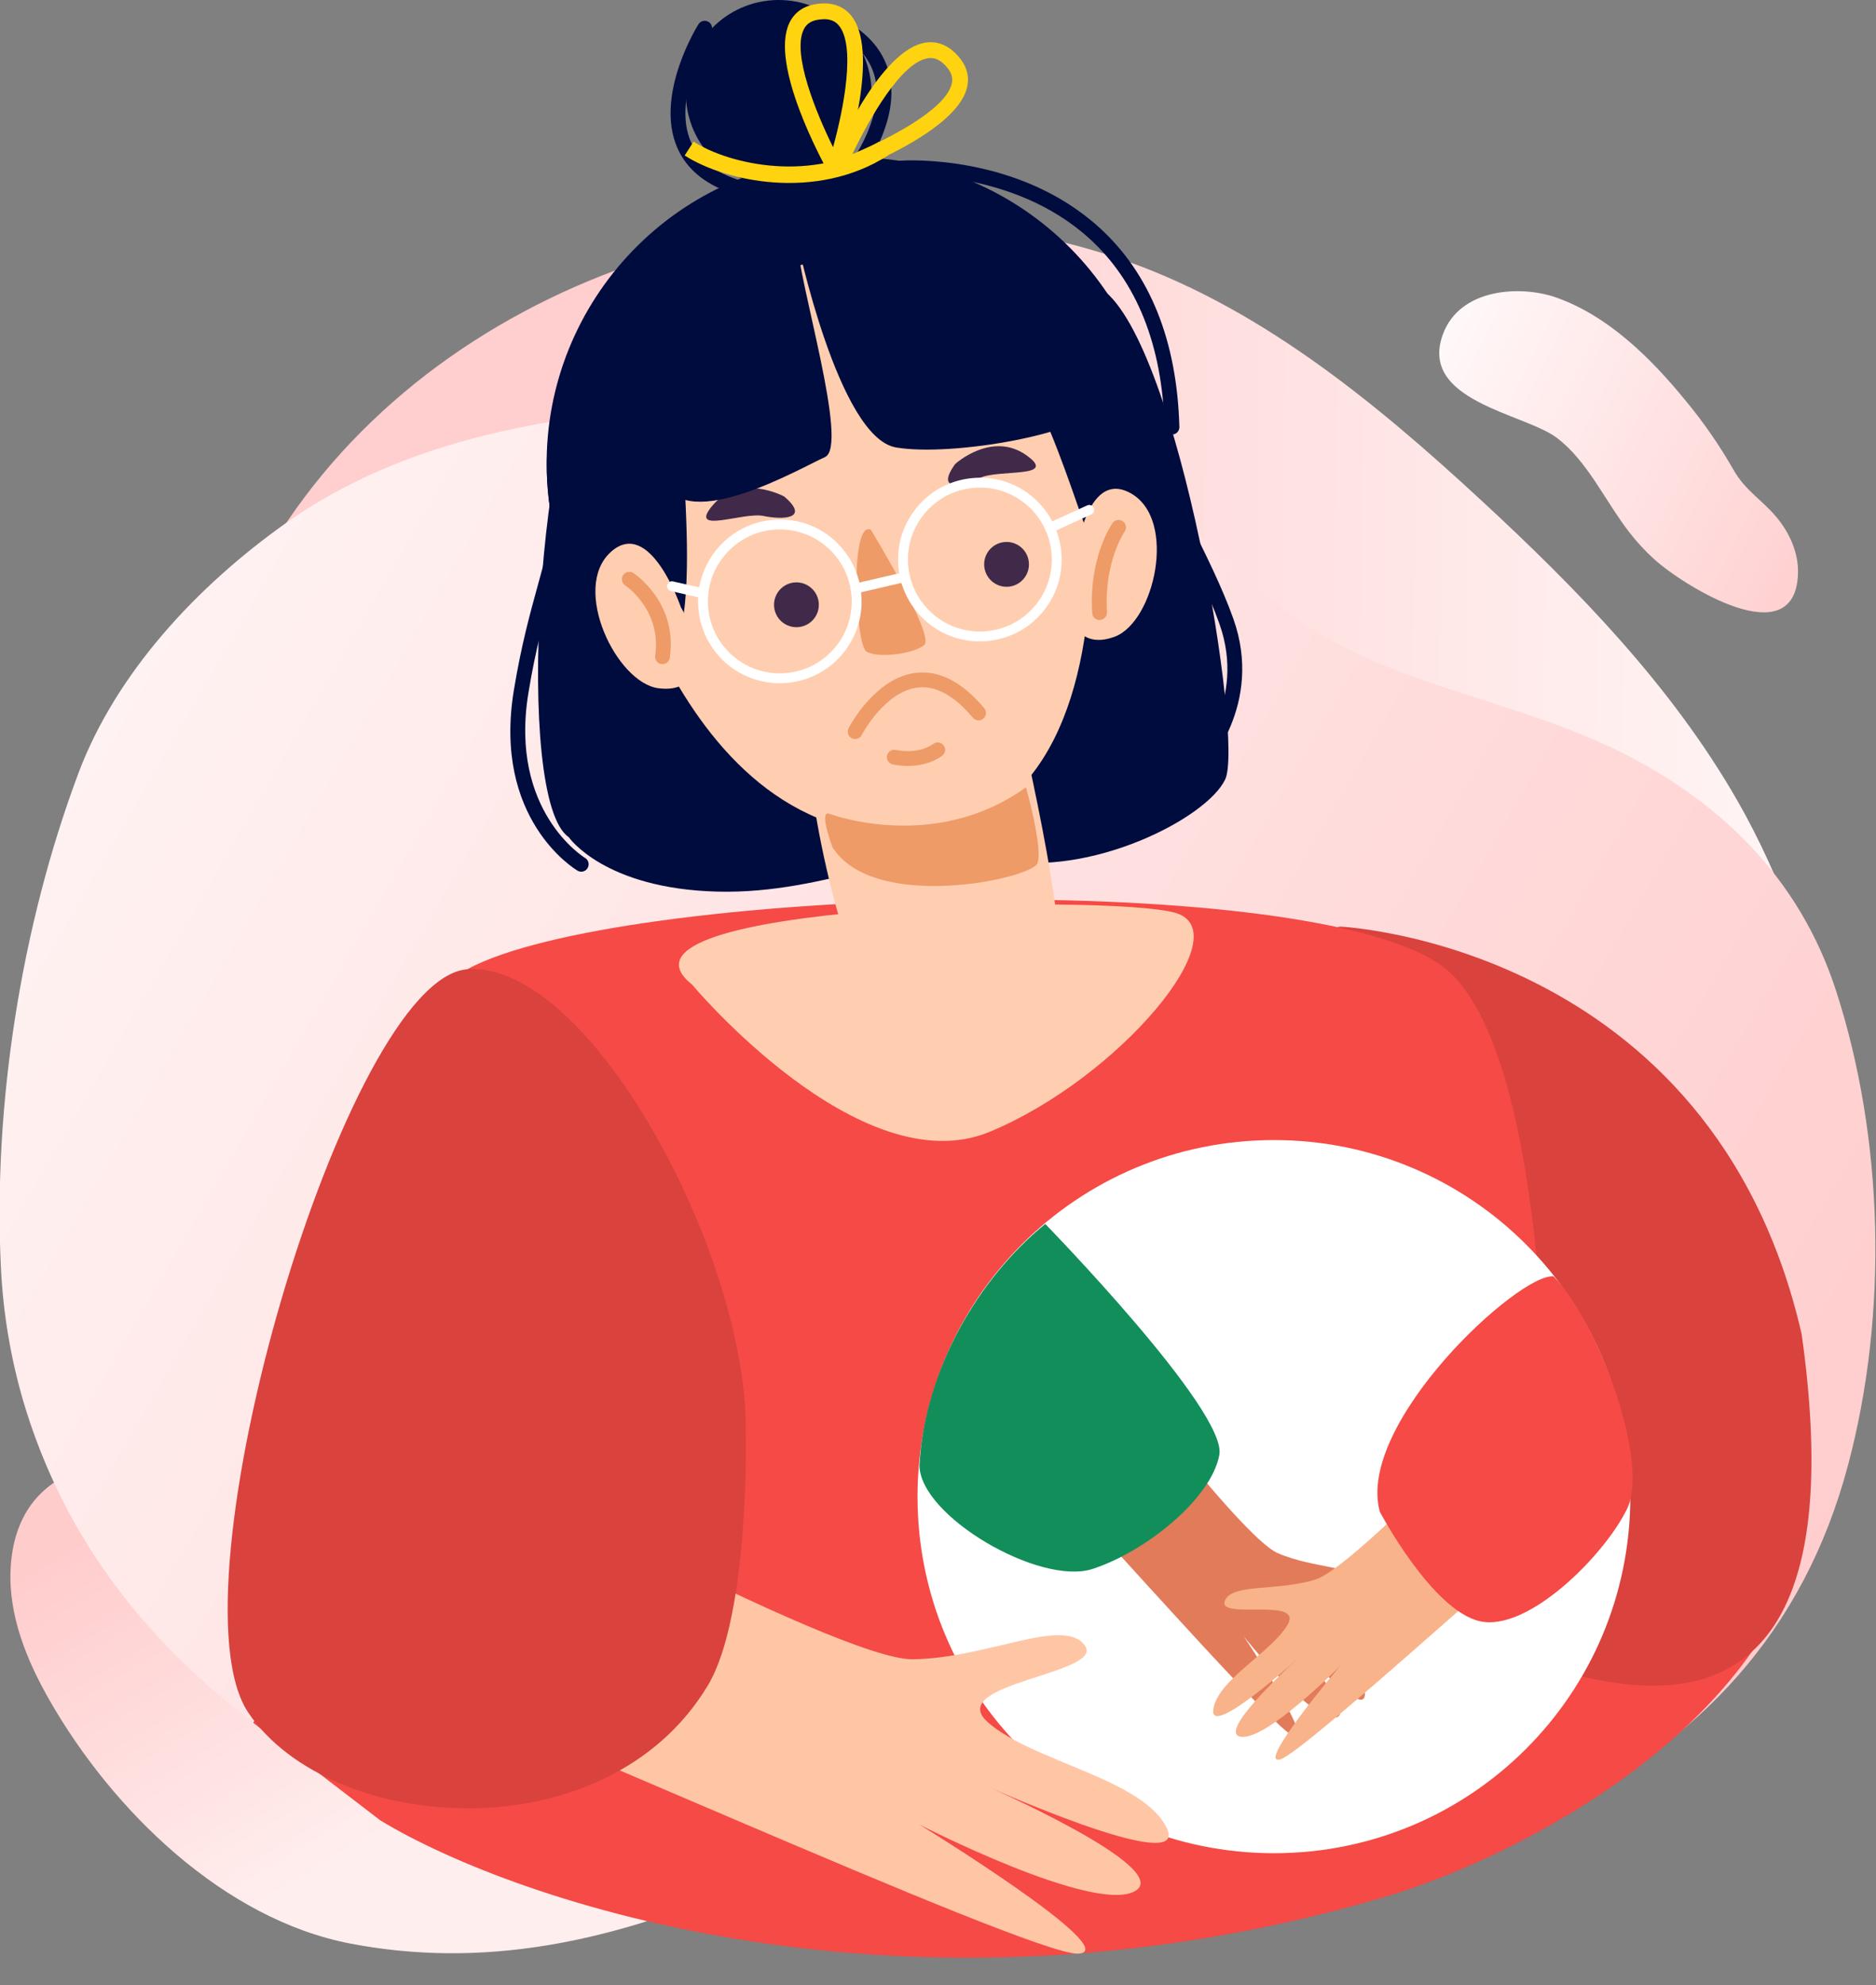 <svg width="555" height="587" viewBox="0 0 555 587" fill="none" xmlns="http://www.w3.org/2000/svg">
<rect x="0" y="0" width="555" height="587" fill="#808080" stroke="none"/>
<g clip-path="url(#clip0)">
<path fill-rule="evenodd" clip-rule="evenodd" d="M201.02 564.9C169.54 576.05 137.76 581.2 103.86 574.76C66.08 567.58 33.3 535.24 14.79 503C7.91 491.02 2.43 477.64 3.14 463.85C4.81 431.98 34.91 428.42 60.46 433.58C74.86 436.48 88.08 443.07 101.16 449.61C122.86 460.46 148.33 465.8 167.79 480.84C174.32 485.91 179.22 491.99 186.81 495.67C198.61 501.41 212.09 504.12 224.21 509.33C234.56 513.81 246.13 521.18 246.15 532.45C246.15 544.01 234.09 551.38 223.49 555.98C215.99 559.26 208.52 562.25 201.02 564.9Z" fill="url(#paint0_linear)"/>
<path fill-rule="evenodd" clip-rule="evenodd" d="M85.16 153.94C136.72 77.95 243.34 47.44 329.77 76.01C371.44 89.79 406.37 118.49 438.58 148.29C466.98 174.55 494.53 202.87 513.92 236.63C527.16 259.67 536.64 287.3 543.33 313.08C553.33 351.7 544.25 401.45 494.33 397.8C482.62 396.95 472.49 392.74 461.54 389.05C452.68 386.07 444 387.86 434.8 386.4C411.65 382.73 389.34 374.21 368.25 364.23C325.27 343.86 286 316.19 241.79 298.34C205.57 283.74 166.88 276.2 127.82 276.13C111.35 276.1 94.02 277.25 79.28 269.88C42.95 251.71 59.29 202.69 72.85 175.12C76.45 167.78 80.56 160.7 85.16 153.94Z" fill="url(#paint1_linear)"/>
<path fill-rule="evenodd" clip-rule="evenodd" d="M489.44 165.41C497.93 173.09 531.29 194.08 531.93 169.45C532.08 163.32 529.3 157.36 525.51 152.87C521.18 147.71 516.26 145 512.88 138.99C508.74 131.74 504.02 124.92 498.8 118.62C488.12 105.52 475.65 93.42 460.52 88.02C449.9 84.24 431.93 85.19 426.89 98.8C419.55 118.6 450.95 122.22 460.53 129.44C469.62 136.27 474.77 148.01 481.97 157.33C484.24 160.28 486.75 162.98 489.44 165.41Z" fill="url(#paint2_linear)"/>
<path fill-rule="evenodd" clip-rule="evenodd" d="M332.47 141.32C350.45 151.91 363.94 167.76 380.33 180.52C407.62 201.76 445.03 206.11 476.33 220.88C508.25 235.95 532.35 259.38 543.24 293.14C557.32 336.72 558.66 388.55 546.7 433.35C533.53 482.67 502.6 515.43 457.38 537.27C412.18 559.11 362.11 569.3 312.18 571.4C307.36 571.61 302.55 571.72 297.72 571.75C189.24 572.38 44.85 534.19 7.91 417.66C7.57 416.59 7.25 415.53 6.92 414.45C3.12 401.47 0.88 388.07 0.26 374.56C-2.06 326.65 6.32 273.76 23.12 228.85C34.42 198.61 58.75 173.04 84.38 154.82C120.4 129.23 164.35 122.69 208.09 119.62C240.48 117.35 276.91 116.52 307.54 128.91C316.15 132.42 324.48 136.57 332.47 141.32Z" fill="url(#paint3_linear)"/>
<path fill-rule="evenodd" clip-rule="evenodd" d="M112.54 538.31C153.1 562.85 268.97 601.84 408.02 561.41C443.75 551.3 516.12 516.36 533.5 457.45H525.34L412.36 494.99L303.73 473.33L169.03 480.55L87.92 487.77L74.89 509.43L112.54 538.31Z" fill="#F54A45"/>
<path fill-rule="evenodd" clip-rule="evenodd" d="M396.5 274C396.5 274 506.5 279 533 394.5C554 543.5 455.01 490.8 431.34 483.46C407.68 476.12 323.31 285.4 396.5 274Z" fill="#D9423D"/>
<path fill-rule="evenodd" clip-rule="evenodd" d="M120.57 506.31H456.56C456.56 506.31 468.33 313.12 425.52 284.85C382.72 256.59 182.56 262.49 138.19 286.63C93.83 310.78 120.57 506.31 120.57 506.31Z" fill="#F54A45"/>
<path fill-rule="evenodd" clip-rule="evenodd" d="M171.96 257.76C171.58 257.76 171.2 257.66 170.85 257.45C169.82 256.85 145.81 242.12 152 204.23C154.17 190.98 156.8 181.43 159.13 172.99C163.33 157.81 166.36 146.84 163.91 124.75C163.78 123.54 164.65 122.46 165.85 122.33C167.05 122.25 168.13 123.07 168.27 124.27C170.8 147.2 167.51 159.1 163.36 174.16C161.06 182.48 158.45 191.92 156.32 204.94C150.6 239.91 172.85 253.55 173.08 253.69C174.12 254.3 174.46 255.64 173.84 256.68C173.44 257.38 172.71 257.76 171.96 257.76Z" fill="#000C3E"/>
<path fill-rule="evenodd" clip-rule="evenodd" d="M257.67 24.4C259.37 39.48 248.52 53.08 233.44 54.79C218.36 56.49 204.76 45.64 203.06 30.56C201.36 15.48 212.2 1.88 227.28 0.17C242.36 -1.52 255.96 9.32 257.67 24.4Z" fill="#000C3E"/>
<path fill-rule="evenodd" clip-rule="evenodd" d="M168.26 247.55C168.26 247.55 178.71 262.78 212.14 263.65C245.56 264.51 269.33 248.88 295.83 254.2C322.33 259.51 356.85 242.16 362.45 230.51C368.05 218.87 348.88 102.16 326.11 85.55C303.33 68.93 197.04 68.25 178.01 94.59C158.98 120.93 152 236.54 168.26 247.55Z" fill="#000C3E"/>
<path fill-rule="evenodd" clip-rule="evenodd" d="M342.26 126.91C347.87 176.61 312.13 221.44 262.44 227.05C212.74 232.66 167.91 196.93 162.3 147.23C156.69 97.54 192.42 52.7 242.12 47.09C291.81 41.48 336.65 77.22 342.26 126.91Z" fill="#000C3E"/>
<path fill-rule="evenodd" clip-rule="evenodd" d="M300.82 209.74C300.82 209.74 317.16 278.59 312.52 287.22C307.88 295.84 270.2 295.59 260.23 295.12C250.25 294.64 234.97 219.69 240.77 218.81C246.58 217.93 297.36 194.36 300.82 209.74Z" fill="#FFCEB0"/>
<path fill-rule="evenodd" clip-rule="evenodd" d="M178.67 144.75C178.67 144.75 198.76 252.88 272.95 246.47C347.14 240.07 323.93 86.95 295.14 76.41C266.36 65.86 155.8 85.35 178.67 144.75Z" fill="#FFCEB0"/>
<path fill-rule="evenodd" clip-rule="evenodd" d="M257.63 156.63C257.63 156.63 276.71 187.96 273.43 190.72C270.16 193.48 259.53 194.68 256.31 192.65C253.09 190.62 251.32 153.75 257.63 156.63Z" fill="#EE9B68"/>
<path fill-rule="evenodd" clip-rule="evenodd" d="M227.77 78.06C227.77 78.06 203.35 94.78 201.95 119.46C200.55 144.13 212.39 204.98 184.05 206.39C184.05 206.39 111.69 93.35 227.77 78.06Z" fill="#000C3E"/>
<path fill-rule="evenodd" clip-rule="evenodd" d="M241.73 76.48C239.6 78.55 269.14 74.02 289.14 91.95C309.13 109.89 320.88 160.47 323.63 161.03C326.39 161.58 327.1 95.62 305.66 79.07C284.21 62.53 253.87 64.69 241.73 76.48Z" fill="#000C3E"/>
<path fill-rule="evenodd" clip-rule="evenodd" d="M245.1 240.55C245.1 240.55 276.14 252.49 303.53 232.81C303.53 232.81 308.6 250.71 306.92 255.27C305.25 259.83 258.69 269.93 246.3 250.59C246.3 250.59 242.29 240.05 245.1 240.55Z" fill="#EE9B68"/>
<path fill-rule="evenodd" clip-rule="evenodd" d="M317.96 166.35C317.96 166.35 320.88 138.08 334.61 145.91C348.35 153.74 341.54 183.85 329.8 188.26C318.06 192.67 313.37 181.39 317.96 166.35Z" fill="#FFCEB0"/>
<path fill-rule="evenodd" clip-rule="evenodd" d="M201.41 179.51C201.41 179.51 192.26 152.6 180.62 163.3C168.97 173.99 182.33 201.83 194.75 203.51C207.18 205.19 209.23 193.15 201.41 179.51Z" fill="#FFCEB0"/>
<path fill-rule="evenodd" clip-rule="evenodd" d="M282.57 137.22C282.57 137.22 293.53 127.19 303.88 134.78C312.99 141.45 295.46 138.7 289.96 141.31C284.46 143.91 276.68 145.43 282.57 137.22Z" fill="#41294A"/>
<path fill-rule="evenodd" clip-rule="evenodd" d="M232.02 146.83C232.02 146.83 218.98 139.7 210.74 149.54C203.49 158.19 219.84 151.34 225.81 152.56C231.78 153.79 239.69 153.41 232.02 146.83Z" fill="#41294A"/>
<path fill-rule="evenodd" clip-rule="evenodd" d="M230.67 202.03C218.36 202.03 208.03 192.8 206.66 180.55C205.16 167.3 214.73 155.29 227.98 153.79C241.47 152.22 253.26 161.97 254.74 175.12C255.47 181.54 253.65 187.86 249.62 192.91C245.59 197.97 239.83 201.15 233.41 201.88C232.49 201.98 231.57 202.03 230.67 202.03ZM230.73 156.55C229.93 156.55 229.13 156.59 228.32 156.68C216.66 158.01 208.24 168.57 209.55 180.22C210.87 191.78 221.33 200.31 233.08 198.98C238.73 198.34 243.79 195.54 247.34 191.1C250.88 186.65 252.48 181.09 251.84 175.45C250.62 164.67 241.55 156.55 230.73 156.55Z" fill="white"/>
<path fill-rule="evenodd" clip-rule="evenodd" d="M289.85 189.66C277.54 189.66 267.22 180.43 265.84 168.18C265.12 161.75 266.94 155.43 270.96 150.38C274.99 145.33 280.76 142.14 287.17 141.42C300.58 139.86 312.45 149.59 313.93 162.75C314.66 169.17 312.84 175.49 308.81 180.55C304.78 185.6 299.02 188.78 292.6 189.5C291.68 189.61 290.76 189.66 289.85 189.66ZM289.93 144.18C289.12 144.18 288.32 144.23 287.5 144.32C281.85 144.96 276.79 147.75 273.25 152.2C269.7 156.65 268.11 162.2 268.74 167.85C270.05 179.42 280.52 187.93 292.27 186.61C297.92 185.97 302.98 183.17 306.53 178.73C310.07 174.28 311.67 168.72 311.03 163.07C309.81 152.31 300.75 144.18 289.93 144.18Z" fill="white"/>
<path fill-rule="evenodd" clip-rule="evenodd" d="M208.08 176.94C207.97 176.94 207.86 176.93 207.75 176.9L198.48 174.77C197.7 174.59 197.21 173.81 197.39 173.02C197.57 172.24 198.37 171.73 199.13 171.93L208.4 174.06C209.19 174.24 209.68 175.03 209.5 175.81C209.34 176.49 208.74 176.94 208.08 176.94Z" fill="white"/>
<path fill-rule="evenodd" clip-rule="evenodd" d="M310.61 157.56C310.05 157.56 309.52 157.24 309.28 156.7C308.94 155.97 309.27 155.1 310 154.77L321.64 149.45C322.34 149.11 323.23 149.44 323.57 150.18C323.9 150.91 323.58 151.78 322.84 152.11L311.21 157.43C311.02 157.52 310.81 157.56 310.61 157.56Z" fill="white"/>
<path fill-rule="evenodd" clip-rule="evenodd" d="M235.82 71.01C235.82 71.01 248.03 129.42 265.08 132.31C282.12 135.21 321.83 127.71 322.78 120.98C323.73 114.24 283.02 67.36 258.16 62.61C214.58 54.27 189.02 126.95 196.19 142.45C203.36 157.96 236.78 138.4 244.05 135.17C251.32 131.93 236.07 82.88 235.82 71.01Z" fill="#000C3E"/>
<path fill-rule="evenodd" clip-rule="evenodd" d="M253.11 175.48C252.44 175.48 251.84 175.02 251.69 174.35C251.51 173.56 251.99 172.78 252.78 172.6L267.41 169.2C268.23 168.99 268.99 169.51 269.16 170.29C269.34 171.07 268.86 171.86 268.07 172.04L253.44 175.44C253.32 175.46 253.22 175.48 253.11 175.48Z" fill="white"/>
<path fill-rule="evenodd" clip-rule="evenodd" d="M217.17 57.26C216.93 57.26 216.7 57.22 216.47 57.14C207.9 54.24 202.3 49.25 199.82 42.29C194.38 27.01 206.12 7.98 206.63 7.18C207.27 6.15 208.61 5.84 209.65 6.49C210.67 7.13 210.98 8.48 210.34 9.5C210.23 9.68 199.21 27.56 203.95 40.83C205.96 46.45 210.65 50.55 217.87 53C219.01 53.38 219.63 54.63 219.24 55.77C218.94 56.68 218.08 57.26 217.17 57.26Z" fill="#000C3E"/>
<path fill-rule="evenodd" clip-rule="evenodd" d="M249.23 57.37C248.72 57.37 248.2 57.19 247.78 56.82C246.88 56.02 246.79 54.63 247.59 53.73C247.73 53.57 261.53 37.74 259.05 23.88C257.98 17.99 254.04 13.19 247.32 9.59C246.25 9.01 245.85 7.69 246.42 6.63C246.99 5.55 248.33 5.17 249.38 5.72C257.35 10 262.05 15.85 263.35 23.11C266.21 39.07 251.5 55.92 250.87 56.63C250.44 57.12 249.84 57.37 249.23 57.37Z" fill="#000C3E"/>
<path fill-rule="evenodd" clip-rule="evenodd" d="M354.41 228.33C353.87 228.33 353.32 228.13 352.9 227.72C352.03 226.89 351.99 225.51 352.83 224.62C353.48 223.93 368.89 207.31 360.75 184.45C357.57 175.5 352.73 165.79 347.61 155.51C338.69 137.58 329.45 119.05 326.51 100.25C326.32 99.05 327.13 97.93 328.33 97.75C329.53 97.49 330.65 98.37 330.83 99.57C333.67 117.7 342.75 135.93 351.54 153.56C356.71 163.96 361.61 173.78 364.88 182.98C373.94 208.44 356.73 226.87 355.99 227.65C355.56 228.1 354.99 228.33 354.41 228.33Z" fill="#000C3E"/>
<path fill-rule="evenodd" clip-rule="evenodd" d="M346.72 128.5C345.54 128.5 344.56 127.56 344.53 126.38C343.86 102.12 336.37 83.34 322.28 70.53C299.59 49.92 267.15 51.85 266.84 51.88C265.5 52.04 264.59 51.05 264.51 49.84C264.42 48.64 265.34 47.6 266.55 47.51C267.94 47.42 301.16 45.43 325.23 67.3C340.24 80.93 348.2 100.76 348.91 126.25C348.94 127.46 347.99 128.47 346.78 128.5H346.72Z" fill="#000C3E"/>
<path fill-rule="evenodd" clip-rule="evenodd" d="M268.52 226.5C265.98 226.5 264.17 226.05 264.02 226.01C262.84 225.71 262.14 224.53 262.43 223.36C262.72 222.2 263.9 221.49 265.08 221.76C265.14 221.78 271.41 223.27 276.17 219.94C277.17 219.25 278.53 219.49 279.21 220.47C279.91 221.46 279.67 222.83 278.68 223.52C275.26 225.92 271.42 226.5 268.52 226.5Z" fill="#EE9B68"/>
<path fill-rule="evenodd" clip-rule="evenodd" d="M195.98 196.39C195.88 196.39 195.77 196.38 195.66 196.36C194.46 196.19 193.64 195.07 193.82 193.88C195.8 180.35 185.08 173.18 184.97 173.12C183.96 172.45 183.68 171.1 184.34 170.08C184.99 169.06 186.35 168.78 187.37 169.44C187.9 169.79 200.54 178.24 198.15 194.52C197.99 195.6 197.06 196.39 195.98 196.39Z" fill="#EE9B68"/>
<path fill-rule="evenodd" clip-rule="evenodd" d="M325.3 183.34C324.15 183.34 323.19 182.44 323.12 181.28C322.09 164.84 328.85 155.07 329.13 154.67C329.82 153.69 331.19 153.44 332.18 154.14C333.17 154.83 333.41 156.2 332.72 157.19C332.65 157.27 326.57 166.2 327.48 181.01C327.56 182.22 326.64 183.25 325.43 183.33C325.39 183.34 325.35 183.34 325.3 183.34Z" fill="#EE9B68"/>
<path fill-rule="evenodd" clip-rule="evenodd" d="M204.75 291.15C204.75 291.15 254.46 350.58 292.8 334.68C331.13 318.78 367.05 275.67 347.78 269.95C328.5 264.22 174.61 267.24 204.75 291.15Z" fill="#FFCEB0"/>
<path fill-rule="evenodd" clip-rule="evenodd" d="M242.17 177.85C242.72 181.47 240.23 184.84 236.61 185.39C232.99 185.93 229.61 183.45 229.06 179.83C228.52 176.21 231.01 172.83 234.63 172.28C238.25 171.74 241.62 174.23 242.17 177.85Z" fill="#41294A"/>
<path fill-rule="evenodd" clip-rule="evenodd" d="M304.33 165.89C304.88 169.51 302.39 172.89 298.77 173.44C295.15 173.98 291.78 171.49 291.23 167.87C290.68 164.25 293.17 160.88 296.79 160.33C300.41 159.79 303.79 162.27 304.33 165.89Z" fill="#41294A"/>
<path fill-rule="evenodd" clip-rule="evenodd" d="M252.99 218.53C252.64 218.53 252.3 218.45 251.98 218.29C250.92 217.73 250.49 216.42 251.04 215.34C251.36 214.73 258.91 200.31 271.07 198.95C277.98 198.18 284.71 201.71 291.18 209.42C291.95 210.35 291.83 211.73 290.91 212.51C289.98 213.3 288.61 213.16 287.82 212.24C282.35 205.72 276.91 202.69 271.56 203.31C261.74 204.39 255 217.21 254.93 217.35C254.55 218.1 253.78 218.53 252.99 218.53Z" fill="#EE9B68"/>
<path d="M376.88 548C318.57 548 271.44 500.87 271.44 442.56C271.44 384.26 318.57 337.12 376.88 337.12C435.19 337.12 482.32 384.26 482.32 442.56C482.32 500.87 435.19 548 376.88 548Z" fill="white"/>
<path fill-rule="evenodd" clip-rule="evenodd" d="M322.81 395.5C322.81 395.5 366.88 454.35 377.9 459.21C388.93 464.08 402.75 462.98 403.96 468.63C405.17 474.28 380.82 464.72 384.7 473.44C388.59 482.15 403.73 492.1 403.8 500.87C403.87 509.65 379.71 482.03 379.71 482.03C379.71 482.03 402.48 507.3 394.94 507.89C387.39 508.49 367.89 483.79 367.89 483.79C367.89 483.79 389.71 516.19 382.48 513.23C375.25 510.28 308.21 432.75 297.87 424.55C287.53 416.35 322.81 395.5 322.81 395.5Z" fill="#E27B5A"/>
<path fill-rule="evenodd" clip-rule="evenodd" d="M451 409.79C451 409.79 400.74 463.42 389.25 467.04C377.75 470.67 364.13 468.06 362.31 473.53C360.49 479.01 385.74 472.2 380.92 480.43C376.11 488.66 359.97 496.88 358.93 505.6C357.9 514.31 384.95 489.53 384.95 489.53C384.95 489.53 359.54 512.13 366.97 513.55C374.4 514.98 396.5 492.58 396.5 492.58C396.5 492.58 371.25 522.38 378.76 520.24C386.27 518.09 461.43 448.42 472.6 441.4C483.78 434.39 451 409.79 451 409.79Z" fill="#F8B38A"/>
<path fill-rule="evenodd" clip-rule="evenodd" d="M408.21 447.03C408.21 447.03 423.67 476.3 437.89 479.42C452.1 482.53 474.65 459.95 481.35 446.18C488.05 432.42 473.08 391.39 459.64 377.44C449.54 376.21 401.05 420.93 408.21 447.03Z" fill="#F54A45"/>
<path fill-rule="evenodd" clip-rule="evenodd" d="M309.23 361.93C309.23 361.93 363.14 417.21 360.73 430.23C358.32 443.24 338.9 458.83 323.25 463.93C307.59 469.04 272.02 448.25 272.02 433.26C273.57 404.83 289.59 377.96 309.23 361.93Z" fill="#128E5A"/>
<path fill-rule="evenodd" clip-rule="evenodd" d="M128.91 425.96C128.91 425.96 247.77 490.91 269.99 490.65C292.21 490.38 314.57 477.98 320.91 486.52C327.24 495.06 279.09 497.65 292.26 509.29C305.43 520.93 338.42 526.03 345.24 540.69C352.06 555.34 290.43 527.52 290.43 527.52C290.43 527.52 347.93 552.47 335.73 559.23C323.53 566 271.95 539.5 271.95 539.5C271.95 539.5 333.29 577.14 318.9 577.7C304.51 578.27 132.83 499.55 109.23 493.7C85.61 487.85 128.91 425.96 128.91 425.96Z" fill="#FFC6A6"/>
<path fill-rule="evenodd" clip-rule="evenodd" d="M220.61 422.25C220.61 422.25 222.03 477.41 209.37 498.46C179.24 548.5 97.79 542.4 73.5 506.5C49.21 470.6 102.32 289.36 138.19 286.63C174.06 283.91 220.61 370 220.61 422.25Z" fill="#D9423D"/>
<path fill-rule="evenodd" clip-rule="evenodd" d="M247.05 52.03C246.21 52.03 245.42 51.58 245.01 50.83C243.23 47.64 227.77 19.26 233.47 6.9C234.85 3.93 237.36 2 240.73 1.33C246.47 0.18 249.77 2.3 251.53 4.28C260.69 14.63 250.46 46.8 249.27 50.43C248.98 51.31 248.2 51.93 247.27 52.02C247.2 52.03 247.12 52.03 247.05 52.03ZM243.83 5.67C243.16 5.67 242.43 5.75 241.64 5.9C239.71 6.29 238.46 7.23 237.71 8.85C234.37 16.1 241.42 33.34 246.46 43.53C249.57 32.23 253.31 13.33 248.03 7.38C247.02 6.24 245.63 5.67 243.83 5.67Z" fill="#FFD310"/>
<path fill-rule="evenodd" clip-rule="evenodd" d="M247.7 52.18C247.07 52.18 246.45 51.93 246.01 51.46C245.37 50.79 245.18 49.8 245.54 48.95C247.01 45.42 260.32 14.4 274.02 12.57C276.65 12.22 280.53 12.77 284.12 17.4C286.23 20.11 286.87 23.21 285.96 26.36C282.19 39.44 251.93 50.79 248.5 52.04C248.23 52.14 247.97 52.18 247.7 52.18ZM275.31 17.15C275.09 17.15 274.86 17.17 274.64 17.2C266.75 18.25 257.22 34.98 252.18 45.57C262.65 41.16 279.27 32.73 281.48 25.07C281.97 23.34 281.64 21.82 280.44 20.26C278.81 18.18 277.13 17.15 275.31 17.15Z" fill="#FFD310"/>
<path d="M203.87 43.93C215.21 51.22 241.13 56.89 261.38 43.93" stroke="#FFD310" stroke-width="4.87"/>
</g>
<defs>
<linearGradient id="paint0_linear" x1="0.686" y1="468.85" x2="62.312" y2="572.463" gradientUnits="userSpaceOnUse">
<stop stop-color="#FFCCCC"/>
<stop offset="1" stop-color="#FFEEEE"/>
</linearGradient>
<linearGradient id="paint1_linear" x1="609.486" y1="165.309" x2="227.478" y2="159.7" gradientUnits="userSpaceOnUse">
<stop stop-color="white"/>
<stop offset="1" stop-color="#FFCECE"/>
</linearGradient>
<linearGradient id="paint2_linear" x1="532.492" y1="168.202" x2="411.488" y2="108.427" gradientUnits="userSpaceOnUse">
<stop stop-color="#FFD1D1"/>
<stop offset="1" stop-color="#FFFBFC"/>
</linearGradient>
<linearGradient id="paint3_linear" x1="505.314" y1="522.454" x2="0.324" y2="230.017" gradientUnits="userSpaceOnUse">
<stop stop-color="#FFCDCD"/>
<stop offset="1" stop-color="#FFF3F3"/>
</linearGradient>
<clipPath id="clip0">
<rect width="555" height="587" fill="white"/>
</clipPath>
</defs>
</svg>
